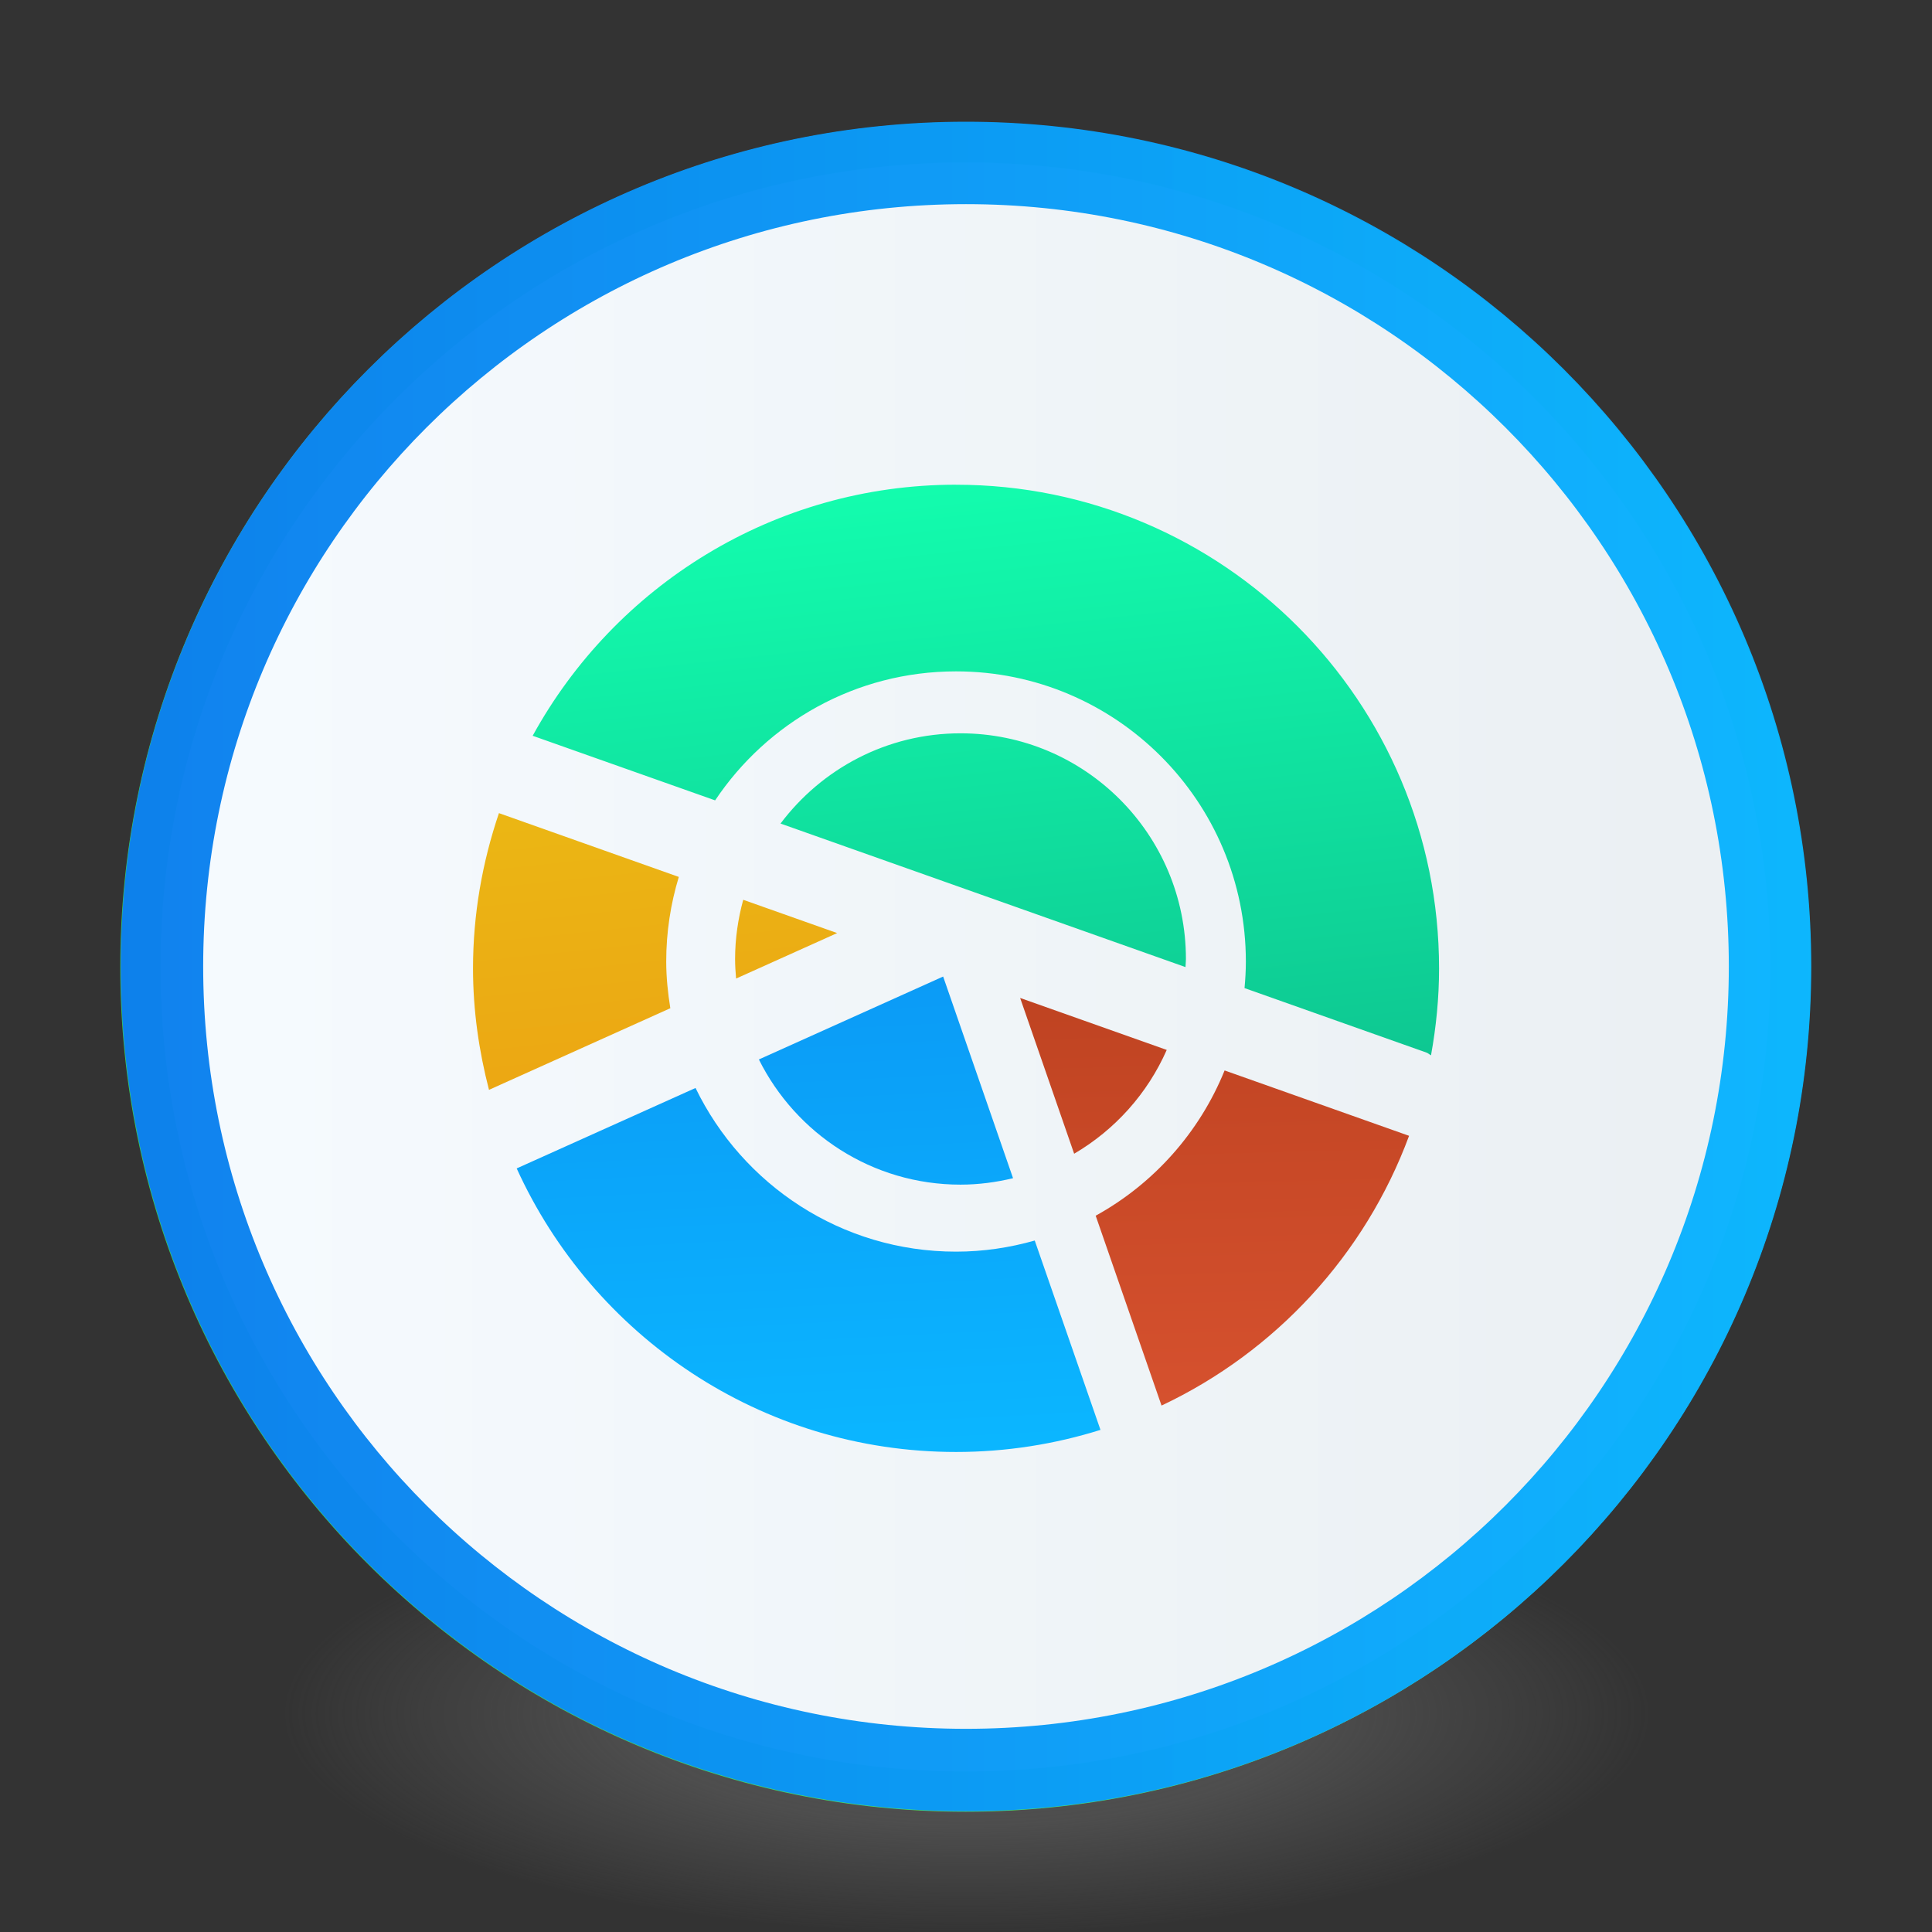 <?xml version="1.0" encoding="UTF-8" standalone="no"?>
<!-- Created with Inkscape (http://www.inkscape.org/) -->

<svg
   xmlns:dc="http://purl.org/dc/elements/1.1/"
   xmlns:cc="http://creativecommons.org/ns#"
   xmlns:rdf="http://www.w3.org/1999/02/22-rdf-syntax-ns#"
   xmlns:svg="http://www.w3.org/2000/svg"
   xmlns="http://www.w3.org/2000/svg"
   xmlns:xlink="http://www.w3.org/1999/xlink"
   xmlns:sodipodi="http://sodipodi.sourceforge.net/DTD/sodipodi-0.dtd"
   xmlns:inkscape="http://www.inkscape.org/namespaces/inkscape"
   id="svg4061"
   height="48"
   width="48"
   version="1.1"
   inkscape:version="0.92.2 (unknown)"
   sodipodi:docname="gparted.svg">
  <rect width="100%" height="100%" fill="#333333" stroke="none"/>
  <sodipodi:namedview
     pagecolor="#ffffff"
     bordercolor="#666666"
     borderopacity="1"
     objecttolerance="10"
     gridtolerance="10"
     guidetolerance="10"
     inkscape:pageopacity="0"
     inkscape:pageshadow="2"
     inkscape:window-width="1378"
     inkscape:window-height="894"
     id="namedview40"
     showgrid="false"
     inkscape:zoom="5.152989"
     inkscape:cx="-37.165624"
     inkscape:cy="29.910573"
     inkscape:window-x="498"
     inkscape:window-y="224"
     inkscape:window-maximized="0"
     inkscape:current-layer="g4206" />
  <defs
     id="defs4063">
    <linearGradient
       id="linearGradient3026"
       y2="40.496"
       gradientUnits="userSpaceOnUse"
       x2="71.204"
       gradientTransform="matrix(1.617,0,0,1.617,-92.707,-21.06)"
       y1="15.369"
       x1="71.204"
       spreadMethod="pad">
      <stop
         id="stop4808-4"
         stop-color="#fff"
         offset="0" />
      <stop
         id="stop4810-0"
         stop-color="#fff"
         stop-opacity=".235"
         offset=".424" />
      <stop
         id="stop4812-8"
         stop-color="#fff"
         stop-opacity=".157"
         offset=".821" />
      <stop
         id="stop4814-0"
         stop-color="#fff"
         stop-opacity=".392"
         offset="1" />
    </linearGradient>
    <radialGradient
       id="radialGradient3029"
       fx="4.459"
       fy="8.509"
       gradientUnits="userSpaceOnUse"
       cy="8.626"
       cx="15.026"
       gradientTransform="matrix(-3.4973e-8 1.885 -1.776 -5.4723e-8 39.14 -7.993)"
       r="20">
      <stop
         id="stop4170"
         stop-color="#c24251"
         offset="0" />
      <stop
         id="stop4172"
         stop-color="#c24251"
         offset=".262" />
      <stop
         id="stop4174"
         stop-color="#a63643"
         offset=".661" />
      <stop
         id="stop4176"
         stop-color="#a63643"
         offset="1" />
    </radialGradient>
    <radialGradient
       id="radialGradient3032"
       gradientUnits="userSpaceOnUse"
       cy="3.99"
       cx="23.896"
       gradientTransform="matrix(0,2.887,-3.813,0,39.201,-65.874)"
       r="20.397"
       fx="23.896"
       fy="3.99"
       fr="0"
       spreadMethod="pad">
      <stop
         id="stop3244-9-33-7-0-9"
         stop-color="#fff"
         offset="0" />
      <stop
         id="stop3246-3-5-0-8-5"
         stop-color="#ddd"
         offset=".262" />
      <stop
         id="stop3248-1-7-8-8-1"
         stop-color="#abacae"
         offset=".661" />
      <stop
         id="stop3250-9-3-0-5-1"
         stop-color="#89898b"
         offset="1" />
    </radialGradient>
    <radialGradient
       id="radialGradient3035"
       gradientUnits="userSpaceOnUse"
       cy="186.17"
       cx="99.157"
       gradientTransform="matrix(0.271,0,0,0.088,-2.855,26.188)"
       r="62.769">
      <stop
         id="stop3822-2-6-3"
         stop-color="#3d3d3d"
         offset="0" />
      <stop
         id="stop3864-8-7-7"
         stop-color="#686868"
         stop-opacity=".498"
         offset=".5" />
      <stop
         id="stop3824-1-2-5"
         stop-color="#686868"
         stop-opacity="0"
         offset="1" />
    </radialGradient>
    <linearGradient
       id="linearGradient4433"
       y2="25.611"
       gradientUnits="userSpaceOnUse"
       x2="23.078"
       gradientTransform="matrix(1 0 0 1.052 0 -.905)"
       y1="13.035"
       x1="22.759">
      <stop
         id="stop6305-1-0-2"
         stop-color="#fff"
         offset="0" />
      <stop
         id="stop6307-5-0-6"
         stop-color="#fff"
         stop-opacity="0"
         offset="1" />
    </linearGradient>
    <linearGradient
       id="linearGradient4829">
      <stop
         style="stop-color:#f4fbfc;stop-opacity:1;"
         offset="0"
         id="stop4831" />
      <stop
         style="stop-color:#d6d6d6;stop-opacity:1;"
         offset="1"
         id="stop4833" />
    </linearGradient>
    <filter
       x="-0.5"
       y="-0.5"
       width="2"
       height="2"
       filterUnits="objectBoundingBox"
       id="a">
      <feOffset
         dy="2"
         in="SourceAlpha"
         result="shadowOffsetOuter1"
         id="feOffset5" />
      <feGaussianBlur
         stdDeviation="2"
         in="shadowOffsetOuter1"
         result="shadowBlurOuter1"
         id="feGaussianBlur7" />
      <feColorMatrix
         values="0 0 0 0 0 0 0 0 0 0 0 0 0 0 0 0 0 0 0.273 0"
         in="shadowBlurOuter1"
         id="feColorMatrix9" />
    </filter>
    <filter
       x="-0.5"
       y="-0.5"
       width="2"
       height="2"
       filterUnits="objectBoundingBox"
       id="a-3">
      <feOffset
         dy="2"
         in="SourceAlpha"
         result="shadowOffsetOuter1"
         id="feOffset5-6" />
      <feGaussianBlur
         stdDeviation="2"
         in="shadowOffsetOuter1"
         result="shadowBlurOuter1"
         id="feGaussianBlur7-7" />
      <feColorMatrix
         values="0 0 0 0 0 0 0 0 0 0 0 0 0 0 0 0 0 0 0.273 0"
         in="shadowBlurOuter1"
         id="feColorMatrix9-5" />
    </filter>
    <linearGradient
       id="linearGradient3104-5-6">
      <stop
         id="stop3106-9-1"
         stop-color="#aaa"
         offset="0" />
      <stop
         id="stop3108-9"
         stop-color="#c8c8c8"
         offset="1" />
    </linearGradient>
    <linearGradient
       id="linearGradient3116"
       y2="65.786"
       xlink:href="#linearGradient3104-5-6"
       gradientUnits="userSpaceOnUse"
       x2="26.007"
       gradientTransform="matrix(0.898,0,0,0.898,2.777,1.234)"
       y1="-7.716"
       x1="26.007" />
    <linearGradient
       id="c"
       gradientTransform="matrix(0.753,0,0,1,8.618,0)"
       gradientUnits="userSpaceOnUse"
       x1="33.462"
       x2="34.117"
       xlink:href="#a-36"
       y1="1013.622"
       y2="1037.208" />
    <linearGradient
       id="a-36">
      <stop
         offset="0"
         stop-color="#f6fbff"
         id="stop2" />
      <stop
         offset="1"
         stop-color="#eaeff2"
         id="stop4" />
    </linearGradient>
    <linearGradient
       id="b"
       gradientTransform="matrix(1.031,0,0,1,-0.513,0)"
       gradientUnits="userSpaceOnUse"
       x1="17"
       x2="17"
       y1="1036.362"
       y2="1012.362">
      <stop
         offset="0"
         stop-color="#8e44ad"
         id="stop7" />
      <stop
         offset="1"
         stop-color="#c370e5"
         id="stop9" />
    </linearGradient>
    <linearGradient
       id="d"
       gradientUnits="userSpaceOnUse"
       x1="27.8"
       x2="27.8"
       y1="1037.362"
       y2="1011.362">
      <stop
         offset="0"
         stop-color="#84499f"
         id="stop13" />
      <stop
         offset="1"
         stop-color="#a85ccb"
         id="stop15" />
    </linearGradient>
    <linearGradient
       id="e"
       gradientUnits="userSpaceOnUse"
       x1="15.231"
       x2="25.823"
       xlink:href="#b"
       y1="1032.542"
       y2="1019.681"
       gradientTransform="matrix(1.759,0,0,1.759,-14.625,-1779.155)" />
    <linearGradient
       inkscape:collect="always"
       xlink:href="#b-3"
       id="linearGradient3917"
       x1="3"
       y1="24.012"
       x2="45"
       y2="24.012"
       gradientUnits="userSpaceOnUse"
       gradientTransform="matrix(0.976,0,0,0.976,0.559,0.583)" />
    <linearGradient
       inkscape:collect="always"
       xlink:href="#a-92"
       id="linearGradient3925"
       x1="3"
       y1="24.012"
       x2="45"
       y2="24.012"
       gradientUnits="userSpaceOnUse" />
    <linearGradient
       inkscape:collect="always"
       xlink:href="#a-36"
       id="linearGradient3933"
       x1="2.988"
       y1="24.024"
       x2="44.988"
       y2="24.024"
       gradientUnits="userSpaceOnUse" />
    <linearGradient
       id="c-3"
       gradientTransform="matrix(0.671,0,0,1,11.49,0)"
       gradientUnits="userSpaceOnUse"
       x1="33.462"
       x2="34.117"
       xlink:href="#a-36"
       y1="1013.622"
       y2="1037.208" />
    <linearGradient
       id="b-3"
       gradientTransform="matrix(1.031,0,0,1,-0.513,0)"
       gradientUnits="userSpaceOnUse"
       x1="17"
       x2="17"
       y1="1036.362"
       y2="1012.362">
      <stop
         offset="0"
         stop-color="#3bd450"
         id="stop7-5" />
      <stop
         offset="1"
         stop-color="#53f086"
         id="stop9-6" />
    </linearGradient>
    <linearGradient
       id="d-2"
       gradientUnits="userSpaceOnUse"
       x1="27.8"
       x2="27.8"
       y1="1037.362"
       y2="1011.362">
      <stop
         offset="0"
         stop-color="#2ec641"
         id="stop13-9" />
      <stop
         offset="1"
         stop-color="#47e47a"
         id="stop15-1" />
    </linearGradient>
    <linearGradient
       id="e-2"
       gradientTransform="matrix(0.771,0,0,2.417,-26.066,-2455.64)"
       gradientUnits="userSpaceOnUse"
       x1="-7.873"
       x2="4.026"
       xlink:href="#b-3"
       y1="1022.027"
       y2="1022.027" />
    <linearGradient
       id="f"
       gradientTransform="matrix(1.187,0,0,2.417,-22.758,-2448.023)"
       gradientUnits="userSpaceOnUse"
       x1="-7.873"
       x2="4.026"
       xlink:href="#b-3"
       y1="1022.027"
       y2="1022.027" />
    <linearGradient
       id="g"
       gradientTransform="matrix(1.604,0,0,2.417,-19.524,-2440.13)"
       gradientUnits="userSpaceOnUse"
       x1="-7.873"
       x2="4.026"
       xlink:href="#b-3"
       y1="1022.027"
       y2="1022.027" />
    <linearGradient
       id="b-7"
       gradientTransform="matrix(0.715,0,0,1,9.943,0)"
       gradientUnits="userSpaceOnUse"
       x1="33.462"
       x2="34.117"
       y1="1013.622"
       y2="1037.208">
      <stop
         offset="0"
         stop-color="#f6fbff"
         id="stop7-0" />
      <stop
         offset="1"
         stop-color="#eaeff2"
         id="stop9-9" />
    </linearGradient>
    <linearGradient
       id="a-360"
       gradientTransform="matrix(1.031,0,0,1,-0.513,0)"
       gradientUnits="userSpaceOnUse"
       x1="17"
       x2="17"
       y1="1036.362"
       y2="1012.362">
      <stop
         offset="0"
         stop-color="#f39e18"
         id="stop2-6" />
      <stop
         offset="1"
         stop-color="#f0c953"
         id="stop4-2" />
    </linearGradient>
    <linearGradient
       id="c-6"
       gradientUnits="userSpaceOnUse"
       x1="27.8"
       x2="27.8"
       y1="1037.362"
       y2="1011.362">
      <stop
         offset="0"
         stop-color="#e59414"
         id="stop12" />
      <stop
         offset="1"
         stop-color="#feaf32"
         id="stop14" />
    </linearGradient>
    <linearGradient
       id="b-1"
       gradientTransform="matrix(0.633,0,0,1,12.816,0)"
       gradientUnits="userSpaceOnUse"
       x1="33.462"
       x2="34.117"
       y1="1013.622"
       y2="1037.208">
      <stop
         offset="0"
         stop-color="#f6fbff"
         id="stop7-8" />
      <stop
         offset="1"
         stop-color="#eaeff2"
         id="stop9-7" />
    </linearGradient>
    <linearGradient
       id="a-9"
       gradientTransform="matrix(1.031,0,0,1,-0.513,0)"
       gradientUnits="userSpaceOnUse"
       x1="17"
       x2="17"
       y1="1036.362"
       y2="1012.362">
      <stop
         offset="0"
         stop-color="#c23b16"
         id="stop2-2" />
      <stop
         offset="1"
         stop-color="#ff6a44"
         id="stop4-0" />
    </linearGradient>
    <linearGradient
       id="c-2"
       gradientUnits="userSpaceOnUse"
       x1="27.8"
       x2="27.8"
       y1="1037.362"
       y2="1011.362">
      <stop
         offset="0"
         stop-color="#a53313"
         id="stop12-3" />
      <stop
         offset="1"
         stop-color="#d95330"
         id="stop14-7" />
    </linearGradient>
    <linearGradient
       id="a-92"
       gradientTransform="matrix(1.031,0,0,1,-0.513,0)"
       gradientUnits="userSpaceOnUse"
       x1="17"
       x2="17"
       y1="1036.362"
       y2="1012.362">
      <stop
         offset="0"
         stop-color="#0c7eed"
         id="stop2-28" />
      <stop
         offset="1"
         stop-color="#0bb6ff"
         id="stop4-9" />
    </linearGradient>
    <linearGradient
       id="b-73"
       gradientTransform="matrix(0.69,0,0,1,10.827,0)"
       gradientUnits="userSpaceOnUse"
       x1="33.462"
       x2="34.117"
       xlink:href="#a-36"
       y1="1013.622"
       y2="1037.208" />
    <linearGradient
       id="c-29"
       gradientUnits="userSpaceOnUse"
       x1="27.8"
       x2="27.8"
       y1="1037.362"
       y2="1011.362">
      <stop
         offset="0"
         stop-color="#0068cd"
         id="stop8" />
      <stop
         offset="1"
         stop-color="#00abf2"
         id="stop10" />
    </linearGradient>
    <linearGradient
       id="d-3"
       gradientUnits="userSpaceOnUse"
       x1="-8.018"
       x2="3.88"
       xlink:href="#a-36"
       y1="1019.773"
       y2="1019.773" />
    <linearGradient
       id="f-1"
       gradientUnits="userSpaceOnUse"
       x1="-8.006"
       x2="3.892"
       xlink:href="#a-36"
       y1="1023.081"
       y2="1023.081" />
    <linearGradient
       id="g-9"
       gradientUnits="userSpaceOnUse"
       x1="-7.988"
       x2="3.91"
       xlink:href="#a-36"
       y1="1026.224"
       y2="1026.224" />
    <linearGradient
       id="h"
       gradientUnits="userSpaceOnUse"
       x1="-8.012"
       x2="3.886"
       xlink:href="#a-36"
       y1="1029.485"
       y2="1029.485" />
    <linearGradient
       id="k"
       gradientUnits="userSpaceOnUse"
       x1="453.518"
       x2="451.791"
       y1="510.631"
       y2="488.71"
       gradientTransform="matrix(0.8,0,0,1.106,-335.792,-529.517)"
       xlink:href="#d">
      <stop
         offset="0"
         stop-color="#0bac83"
         id="stop46" />
      <stop
         offset="1"
         stop-color="#13ffaf"
         id="stop48" />
    </linearGradient>
    <linearGradient
       id="n"
       gradientUnits="userSpaceOnUse"
       x1="450.863"
       x2="449.272"
       y1="511.47"
       y2="490.169"
       gradientTransform="matrix(0.8,0,0,1.106,-335.792,-529.517)"
       xlink:href="#c-6">
      <stop
         offset="0"
         stop-color="#ec9013"
         id="stop53" />
      <stop
         offset="1"
         stop-color="#ebc514"
         id="stop55" />
    </linearGradient>
    <linearGradient
       id="l"
       gradientUnits="userSpaceOnUse"
       x1="454.338"
       x2="454.749"
       xlink:href="#c-2"
       y1="490.368"
       y2="511.758"
       gradientTransform="matrix(0.8,0,0,1.106,-335.792,-529.517)" />
    <linearGradient
       id="f-3">
      <stop
         offset="0"
         stop-color="#f8b17e"
         id="stop33" />
      <stop
         offset="1"
         stop-color="#c6262e"
         id="stop35" />
    </linearGradient>
    <linearGradient
       id="m"
       gradientUnits="userSpaceOnUse"
       x1="445.774"
       x2="446.579"
       xlink:href="#a-92"
       y1="489.677"
       y2="511.332"
       gradientTransform="matrix(0.8,0,0,1.106,-335.792,-529.517)" />
    <linearGradient
       id="g-6">
      <stop
         offset="0"
         stop-color="#8badea"
         id="stop38" />
      <stop
         offset="1"
         stop-color="#3b7caf"
         id="stop40" />
    </linearGradient>
  </defs>
  <g
     id="g4206">
    <path
       id="path3818-0-5"
       d="m 41,42.501 a 17,5.5 0 0 1 -34,0 17,5.5 0 1 1 34,0 z"
       inkscape:connector-curvature="0"
       style="fill:url(#radialGradient3035)" />
    <path
       id="path2555-7-2"
       style="color:#000000;fill:url(#linearGradient3933);fill-opacity:1;stroke:url(#linearGradient3917);stroke-width:1"
       d="m 23.988,3.536 c -11.311,0 -20.5,9.184 -20.5,20.488 0,11.304 9.189,20.488 20.5,20.488 11.311,0 20.5,-9.184 20.5,-20.488 0,-11.304 -9.189,-20.488 -20.5,-20.488 z"
       inkscape:connector-curvature="0" />
    <path
       id="path4176"
       style="color:#000000;opacity:1;fill:none;stroke:url(#linearGradient3925);stroke-width:2.048;stroke-linecap:round;stroke-linejoin:round;stroke-miterlimit:4;stroke-dasharray:none;stroke-opacity:0.982"
       d="m 43.976,24.012 c 0,11.026 -8.943,19.964 -19.976,19.964 -11.033,0 -19.976,-8.938 -19.976,-19.964 0,-11.026 8.943,-19.964 19.976,-19.964 11.033,0 19.976,8.938 19.976,19.964 z"
       inkscape:connector-curvature="0" />
    <path
       id="path2555-7-1-7"
       style="color:#000000;opacity:1;fill:none;fill-opacity:1;stroke:#ffffff;stroke-width:0.2;stroke-linecap:round;stroke-linejoin:round;stroke-miterlimit:4;stroke-dasharray:none;stroke-opacity:1"
       d="m 22.881,-42.771 c -11.311,0 -20.5,9.189 -20.5,20.5 0,11.311 9.189,20.5 20.5,20.5 11.311,0 20.5,-9.189 20.5,-20.5 0,-11.311 -9.189,-20.5 -20.5,-20.5 z"
       inkscape:connector-curvature="0" />
    <g
       id="g4317"
       transform="matrix(1,0,0,1,-1.002,-0.005)"
       style="fill:none;stroke:#000000;stroke-linecap:round;stroke-linejoin:round" />
    <path
       d="m 23.864,18.219 c -1.83,0 -3.45,0.883 -4.472,2.242 l 4.383,1.553 5.678,2.013 c 0.002,-0.067 0.011,-0.132 0.011,-0.199 6.24e-4,-3.098 -2.507,-5.609 -5.6,-5.609 z m -0.111,-6.177 c -4.534,0 -8.478,2.521 -10.519,6.238 l 4.533,1.605 c 1.292,-1.932 3.489,-3.205 5.986,-3.205 3.977,0 7.201,3.229 7.2,7.212 -5.6e-5,0.222 -0.013,0.44 -0.033,0.657 l 4.522,1.603 c 0.041,0.014 0.072,0.048 0.111,0.067 0.127,-0.699 0.2,-1.419 0.2,-2.156 0.002,-6.638 -5.371,-12.02 -12,-12.02 z"
       id="path76"
       style="fill:url(#k);stroke-width:0.941;fill-opacity:1.0"
       inkscape:connector-curvature="0" />
    <path
       d="m 18.465,22.355 c -0.128,0.47 -0.202,0.962 -0.202,1.473 3.2e-5,0.164 0.011,0.324 0.025,0.484 l 2.511,-1.13 -2.334,-0.827 z m -6.069,-2.153 c -0.411,1.213 -0.644,2.508 -0.644,3.86 2.4e-4,1.043 0.147,2.05 0.397,3.015 l 4.505,-2.028 c -0.061,-0.378 -0.101,-0.763 -0.102,-1.158 -2.16e-4,-0.732 0.11,-1.438 0.313,-2.104 z"
       id="path78"
       style="fill:url(#n);stroke-width:0.941;fill-opacity:1.0"
       inkscape:connector-curvature="0" />
    <path
       d="m 30.425,26.595 c -0.624,1.54 -1.762,2.814 -3.203,3.609 l 1.636,4.717 c 2.831,-1.336 5.055,-3.744 6.15,-6.702 z m -5.08,-1.801 1.342,3.87 c 1.013,-0.594 1.823,-1.495 2.3,-2.579 z"
       id="path80"
       style="fill:url(#l);stroke-width:0.941;fill-opacity:1.0"
       inkscape:connector-curvature="0" />
    <path
       d="m 17.279,27.031 -4.442,1.998 c 1.89,4.153 6.061,7.045 10.916,7.045 1.25,0 2.454,-0.194 3.588,-0.549 l -1.633,-4.704 c -0.622,0.176 -1.276,0.276 -1.955,0.276 -2.85,0 -5.307,-1.662 -6.473,-4.067 z m 6.153,-2.769 -4.578,2.06 c 0.918,1.842 2.813,3.11 5.009,3.11 0.451,0 0.886,-0.059 1.306,-0.16 z"
       id="path82"
       style="fill:url(#m);stroke-width:0.941;fill-opacity:1.0"
       inkscape:connector-curvature="0" />
  </g>
</svg>
